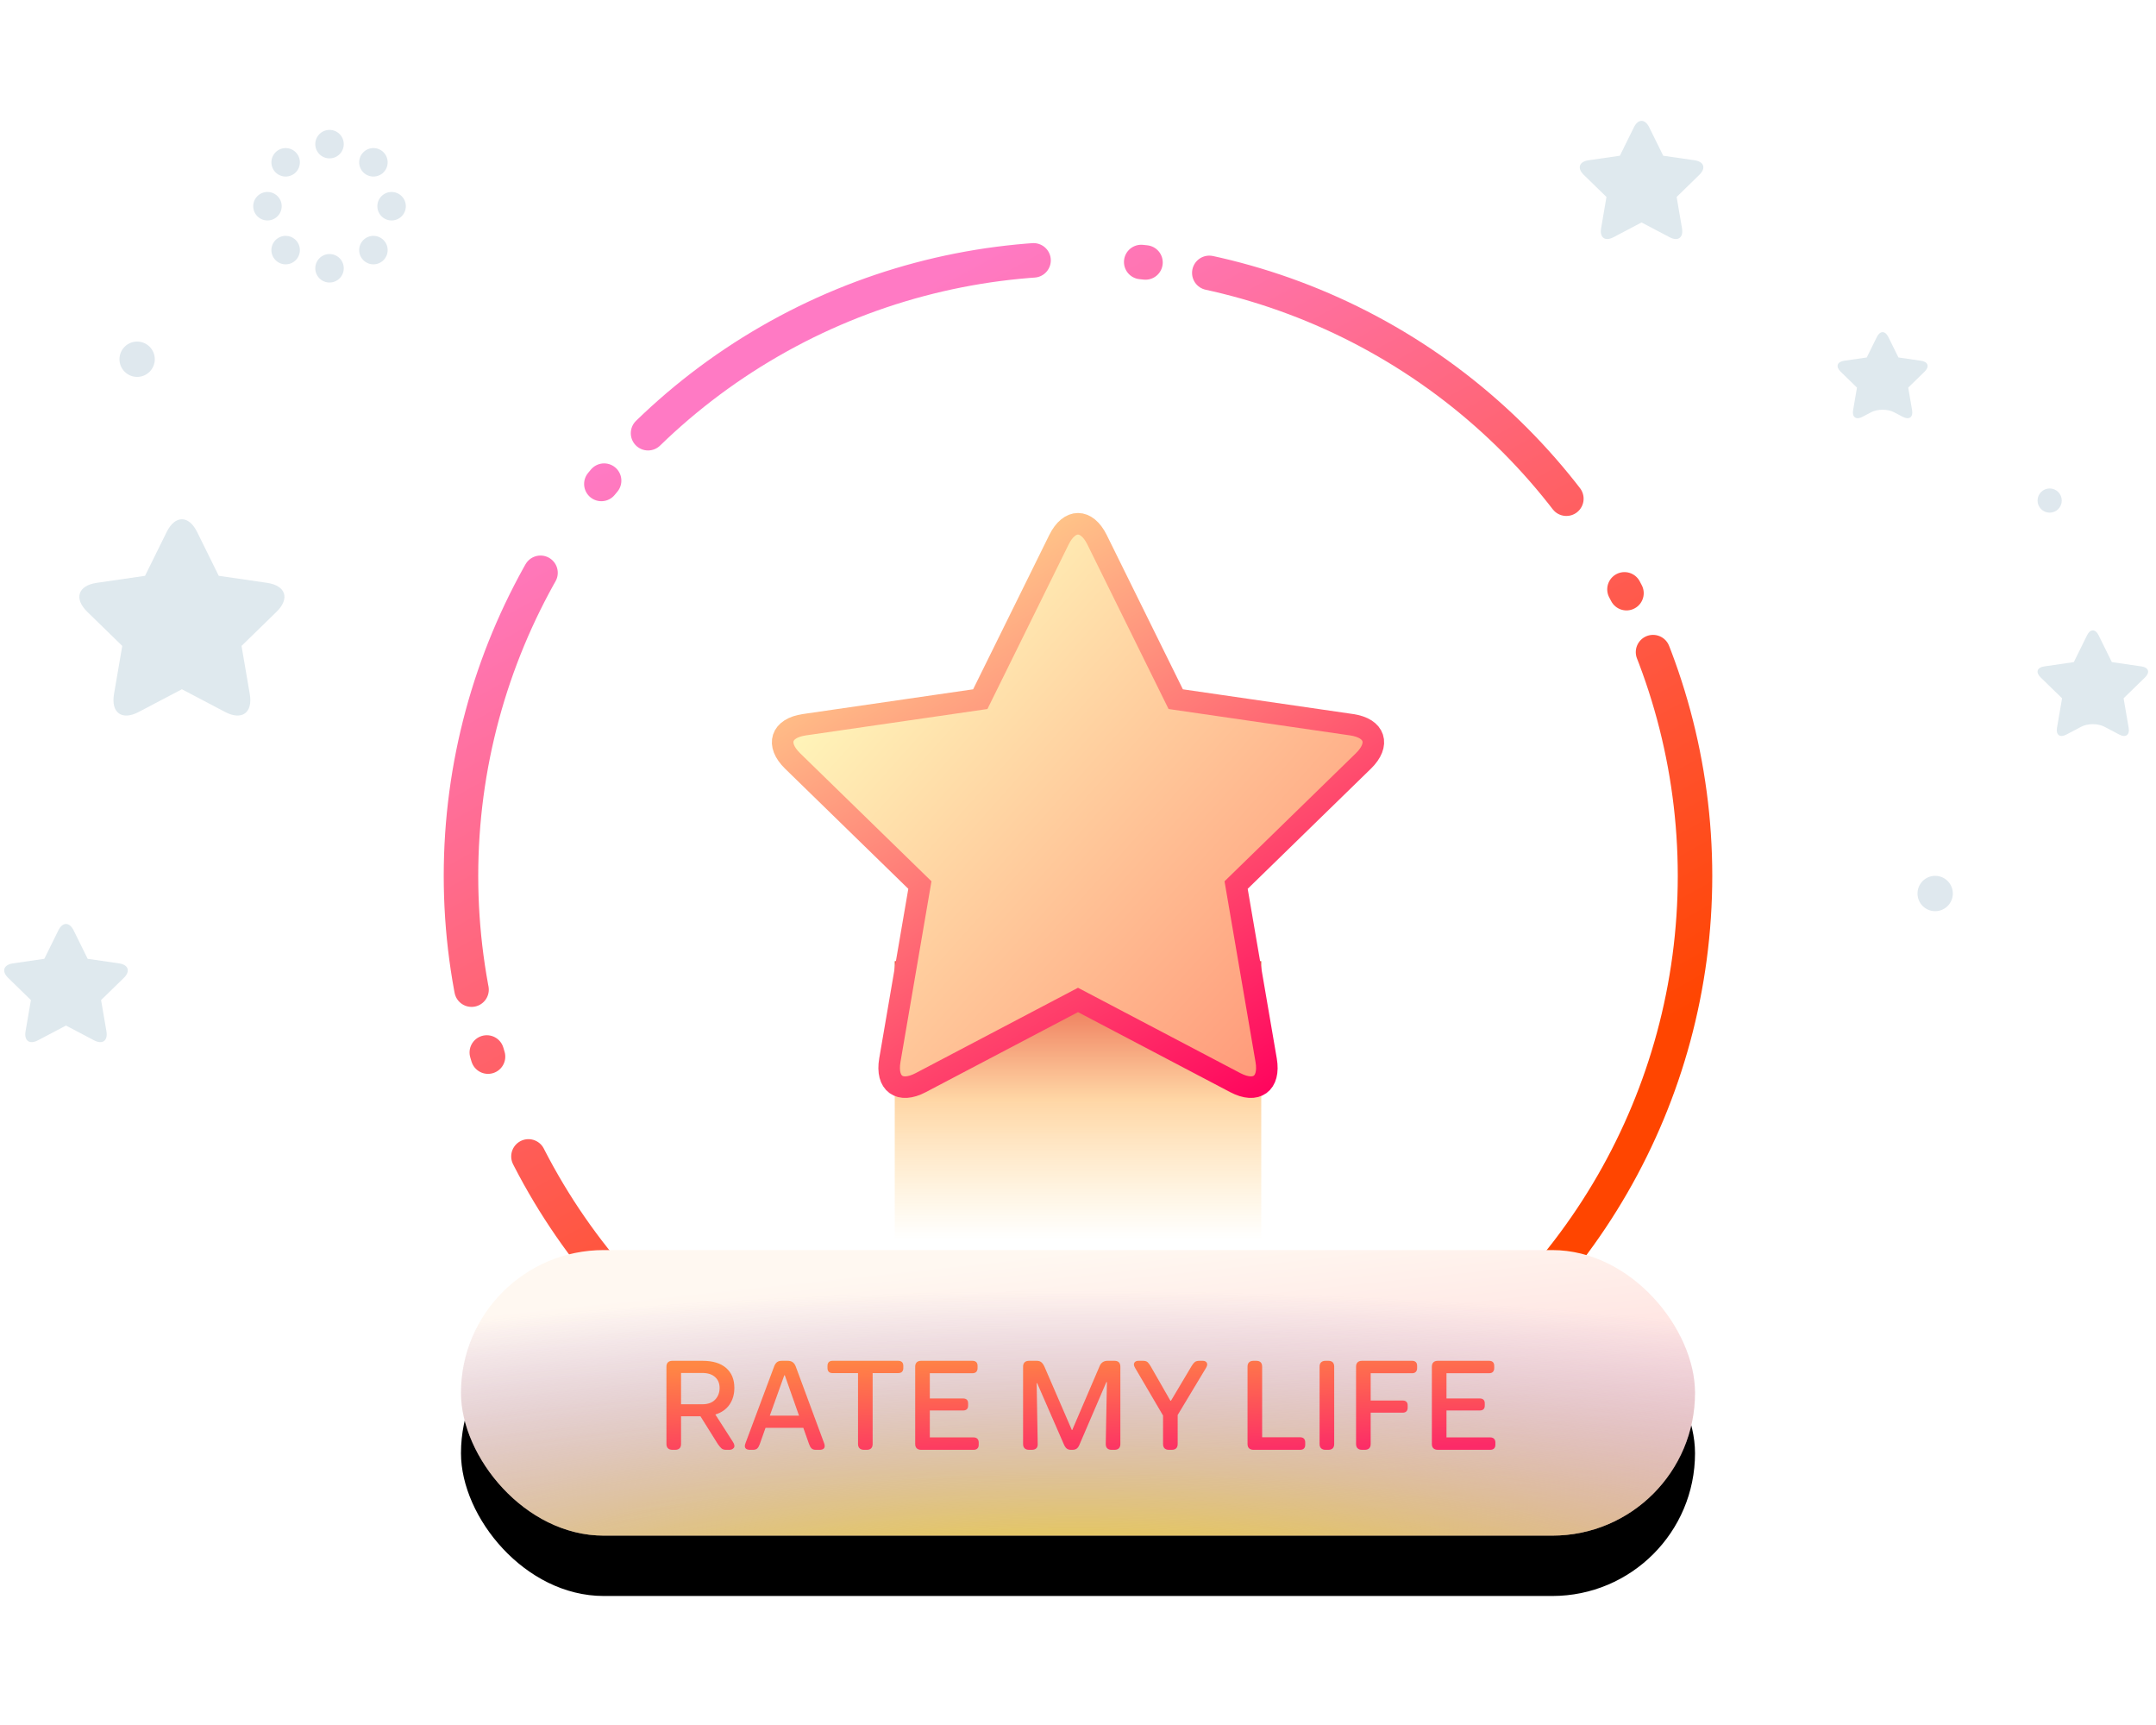 <?xml version="1.0" encoding="UTF-8"?>
<svg width="500px" height="400px" viewBox="0 0 500 400" version="1.1" xmlns="http://www.w3.org/2000/svg" xmlns:xlink="http://www.w3.org/1999/xlink">
    <!-- Generator: Sketch 41.2 (35397) - http://www.bohemiancoding.com/sketch -->
    <title>Artboard</title>
    <desc>Created with Sketch.</desc>
    <defs>
        <linearGradient x1="58.999%" y1="83.904%" x2="19.088%" y2="12.165%" id="linearGradient-1">
            <stop stop-color="#FF4500" offset="0%"></stop>
            <stop stop-color="#FF7AC4" offset="100%"></stop>
        </linearGradient>
        <linearGradient x1="50%" y1="0%" x2="50%" y2="97.632%" id="linearGradient-2">
            <stop stop-color="#E7543B" offset="0%"></stop>
            <stop stop-color="#FFD6A5" offset="49.677%"></stop>
            <stop stop-color="#FFE4AE" stop-opacity="0" offset="100%"></stop>
        </linearGradient>
        <linearGradient x1="50%" y1="0%" x2="95.649%" y2="100%" id="linearGradient-3">
            <stop stop-color="#FFF8F1" offset="0%"></stop>
            <stop stop-color="#FFCACE" offset="100%"></stop>
        </linearGradient>
        <radialGradient cx="50%" cy="134.409%" fx="50%" fy="134.409%" r="120.258%" id="radialGradient-4">
            <stop stop-color="#FFE500" offset="0%"></stop>
            <stop stop-color="#7B6AC7" stop-opacity="0" offset="100%"></stop>
        </radialGradient>
        <linearGradient x1="0%" y1="50%" x2="100%" y2="50%" id="linearGradient-5">
            <stop stop-color="#FFD0B8" offset="0%"></stop>
            <stop stop-color="#E7AFBF" offset="100%"></stop>
        </linearGradient>
        <rect id="path-6" x="106.906" y="261.874" width="286.189" height="66.21" rx="33.105"></rect>
        <filter x="-50%" y="-50%" width="200%" height="200%" filterUnits="objectBoundingBox" id="filter-7">
            <feOffset dx="0" dy="14" in="SourceAlpha" result="shadowOffsetOuter1"></feOffset>
            <feGaussianBlur stdDeviation="8.5" in="shadowOffsetOuter1" result="shadowBlurOuter1"></feGaussianBlur>
            <feComposite in="shadowBlurOuter1" in2="SourceAlpha" operator="out" result="shadowBlurOuter1"></feComposite>
            <feColorMatrix values="0 0 0 0 1   0 0 0 0 0.766   0 0 0 0 0.635  0 0 0 0.214 0" type="matrix" in="shadowBlurOuter1"></feColorMatrix>
        </filter>
        <mask id="mask-8" maskContentUnits="userSpaceOnUse" maskUnits="objectBoundingBox" x="0" y="0" width="286.189" height="66.21" fill="white">
            <use xlink:href="#path-6"></use>
        </mask>
        <linearGradient x1="5.208%" y1="37.37%" x2="78.017%" y2="99.121%" id="linearGradient-9">
            <stop stop-color="#FFF3B8" offset="0%"></stop>
            <stop stop-color="#FF9A7A" offset="100%"></stop>
        </linearGradient>
        <linearGradient x1="22.285%" y1="8.359%" x2="83.05%" y2="100%" id="linearGradient-10">
            <stop stop-color="#FFD08B" offset="0%"></stop>
            <stop stop-color="#FF025D" offset="100%"></stop>
        </linearGradient>
        <linearGradient x1="38.413%" y1="-9.991%" x2="86.032%" y2="100%" id="linearGradient-11">
            <stop stop-color="#FF8744" offset="0%"></stop>
            <stop stop-color="#FC2A68" offset="100%"></stop>
        </linearGradient>
    </defs>
    <g id="Page-1" stroke="none" stroke-width="1" fill="none" fill-rule="evenodd">
        <g id="Artboard">
            <g id="RML" transform="translate(0, 28)">
                <circle id="Oval-1" stroke="url(#linearGradient-1)" stroke-width="8" stroke-linecap="round" stroke-dasharray="100,25,1,15" cx="250" cy="175.094" r="143.094"></circle>
                <rect id="Rectangle-2" fill="url(#linearGradient-2)" x="207.5" y="194.874" width="85" height="66.21"></rect>
                <g id="Rectangle-1">
                    <use fill="black" fill-opacity="1" filter="url(#filter-7)" xlink:href="#path-6"></use>
                    <use fill="url(#linearGradient-3)" fill-rule="evenodd" xlink:href="#path-6"></use>
                    <use fill="url(#radialGradient-4)" fill-rule="evenodd" style="mix-blend-mode: screen;" xlink:href="#path-6"></use>
                    <use stroke="url(#linearGradient-5)" mask="url(#mask-8)" stroke-width="4" xlink:href="#path-6"></use>
                </g>
                <path d="M250,203.871 L213.522,223.048 C208.637,225.617 205.433,223.287 206.365,217.849 L213.332,177.23 L183.821,148.464 C179.868,144.611 181.094,140.844 186.555,140.051 L227.338,134.124 L245.577,97.169 C248.02,92.219 251.981,92.221 254.423,97.169 L272.662,134.124 L313.445,140.051 C318.908,140.844 320.13,144.613 316.179,148.464 L286.668,177.23 L293.635,217.849 C294.568,223.289 291.361,225.616 286.478,223.048 L250,203.871 Z" id="Star-1" stroke="url(#linearGradient-10)" stroke-width="5" fill="url(#linearGradient-9)"></path>
                <path d="M42.183,131.827 L32.166,137.094 C28.258,139.148 25.696,137.278 26.441,132.934 L28.354,121.78 L20.25,113.88 C17.088,110.798 18.075,107.784 22.437,107.15 L33.637,105.523 L38.645,95.374 C40.599,91.415 43.771,91.422 45.721,95.374 L50.73,105.523 L61.93,107.15 C66.299,107.785 67.273,110.804 64.117,113.88 L56.012,121.78 L57.926,132.934 C58.672,137.286 56.102,139.144 52.201,137.094 L42.183,131.827 Z" id="Star-1" fill="#DFE9EE"></path>
                <path d="M439.247,67.591 C437.783,66.821 435.415,66.817 433.943,67.591 L431.901,68.664 C430.437,69.434 429.475,68.744 429.756,67.105 L430.652,61.879 L426.855,58.177 C425.67,57.022 426.029,55.894 427.674,55.655 L432.922,54.892 L435.269,50.136 C436.002,48.653 437.185,48.645 437.921,50.136 L440.268,54.892 L445.516,55.655 C447.154,55.893 447.527,57.016 446.336,58.177 L442.538,61.879 L443.435,67.105 C443.715,68.736 442.761,69.438 441.289,68.664 L439.247,67.591 Z" id="Star-1" fill="#DFE9EE"></path>
                <path d="M488.009,140.504 C486.54,139.732 484.161,139.731 482.692,140.504 L479.188,142.346 C477.72,143.117 476.757,142.419 477.038,140.783 L478.215,133.922 L473.23,129.063 C472.042,127.905 472.409,126.773 474.051,126.534 L480.94,125.533 L484.021,119.291 C484.755,117.803 485.945,117.803 486.679,119.291 L489.76,125.533 L496.65,126.534 C498.291,126.773 498.659,127.904 497.471,129.063 L492.486,133.922 L493.663,140.783 C493.943,142.418 492.981,143.118 491.512,142.346 L488.009,140.504 Z" id="Star-1" fill="#DFE9EE"></path>
                <path d="M380.694,23.586 L374.182,27.009 C372.224,28.038 370.941,27.099 371.314,24.925 L372.557,17.674 L367.29,12.54 C365.705,10.995 366.203,9.485 368.385,9.167 L375.665,8.11 L378.921,1.513 C379.9,-0.471 381.49,-0.465 382.467,1.513 L385.722,8.11 L393.002,9.167 C395.191,9.486 395.677,11 394.098,12.54 L388.83,17.674 L390.073,24.925 C390.447,27.105 389.157,28.035 387.205,27.009 L380.694,23.586 Z" id="Star-1" fill="#DFE9EE"></path>
                <path d="M15.305,209.812 L8.793,213.236 C6.835,214.265 5.552,213.325 5.925,211.152 L7.168,203.901 L1.901,198.766 C0.316,197.222 0.814,195.711 2.996,195.394 L10.276,194.336 L13.532,187.74 C14.511,185.756 16.101,185.762 17.078,187.74 L20.333,194.336 L27.613,195.394 C29.802,195.712 30.288,197.227 28.709,198.766 L23.441,203.901 L24.685,211.152 C25.058,213.332 23.768,214.262 21.816,213.236 L15.305,209.812 Z" id="Star-1" fill="#DFE9EE"></path>
                <path d="M154.555,306.839 C154.555,307.279 154.675,307.614 154.915,307.844 C155.155,308.074 155.495,308.189 155.935,308.189 L156.595,308.189 C157.035,308.189 157.37,308.074 157.6,307.844 C157.83,307.614 157.945,307.279 157.945,306.839 L157.945,300.419 L162.445,300.419 L166.465,306.839 C166.785,307.299 167.07,307.639 167.32,307.859 C167.57,308.079 167.915,308.189 168.355,308.189 L169.165,308.189 C169.605,308.189 169.945,308.034 170.185,307.724 C170.425,307.414 170.355,306.959 169.975,306.359 L165.895,299.999 C167.335,299.559 168.43,298.794 169.18,297.704 C169.93,296.614 170.305,295.319 170.305,293.819 C170.305,291.859 169.67,290.324 168.4,289.214 C167.13,288.104 165.295,287.549 162.895,287.549 L155.935,287.549 C155.495,287.549 155.155,287.664 154.915,287.894 C154.675,288.124 154.555,288.459 154.555,288.899 L154.555,306.839 Z M157.945,297.629 L157.945,290.369 L162.865,290.369 C164.145,290.369 165.135,290.684 165.835,291.314 C166.535,291.944 166.885,292.789 166.885,293.849 C166.885,294.909 166.545,295.804 165.865,296.534 C165.185,297.264 164.185,297.629 162.865,297.629 L157.945,297.629 Z M172.885,306.659 C172.685,307.179 172.685,307.564 172.885,307.814 C173.085,308.064 173.425,308.189 173.905,308.189 L174.625,308.189 C175.065,308.189 175.395,308.084 175.615,307.874 C175.835,307.664 176.025,307.339 176.185,306.899 L177.535,303.089 L186.295,303.089 L187.645,306.899 C187.805,307.339 187.995,307.664 188.215,307.874 C188.435,308.084 188.765,308.189 189.205,308.189 L190.105,308.189 C190.585,308.189 190.92,308.064 191.11,307.814 C191.3,307.564 191.305,307.179 191.125,306.659 L184.555,288.899 C184.395,288.459 184.165,288.124 183.865,287.894 C183.565,287.664 183.165,287.549 182.665,287.549 L181.315,287.549 C180.815,287.549 180.43,287.664 180.16,287.894 C179.89,288.124 179.675,288.459 179.515,288.899 L172.885,306.659 Z M178.525,300.269 L181.885,290.909 L182.005,290.909 L185.305,300.269 L178.525,300.269 Z M198.985,306.839 C198.985,307.279 199.105,307.614 199.345,307.844 C199.585,308.074 199.925,308.189 200.365,308.189 L201.025,308.189 C201.465,308.189 201.8,308.074 202.03,307.844 C202.26,307.614 202.375,307.279 202.375,306.839 L202.375,290.399 L208.285,290.399 C208.685,290.399 208.985,290.299 209.185,290.099 C209.385,289.899 209.485,289.609 209.485,289.229 L209.485,288.719 C209.485,288.339 209.385,288.049 209.185,287.849 C208.985,287.649 208.685,287.549 208.285,287.549 L193.075,287.549 C192.695,287.549 192.405,287.649 192.205,287.849 C192.005,288.049 191.905,288.339 191.905,288.719 L191.905,289.229 C191.905,289.609 192.005,289.899 192.205,290.099 C192.405,290.299 192.695,290.399 193.075,290.399 L198.985,290.399 L198.985,306.839 Z M212.245,306.839 C212.245,307.279 212.365,307.614 212.605,307.844 C212.845,308.074 213.185,308.189 213.625,308.189 L225.775,308.189 C226.155,308.189 226.45,308.089 226.66,307.889 C226.87,307.689 226.975,307.399 226.975,307.019 L226.975,306.509 C226.975,306.129 226.87,305.834 226.66,305.624 C226.45,305.414 226.155,305.309 225.775,305.309 L215.635,305.309 L215.635,299.069 L223.345,299.069 C223.725,299.069 224.015,298.974 224.215,298.784 C224.415,298.594 224.515,298.309 224.515,297.929 L224.515,297.419 C224.515,297.039 224.415,296.754 224.215,296.564 C224.015,296.374 223.725,296.279 223.345,296.279 L215.635,296.279 L215.635,290.429 L225.505,290.429 C225.905,290.429 226.205,290.324 226.405,290.114 C226.605,289.904 226.705,289.609 226.705,289.229 L226.705,288.719 C226.705,288.339 226.605,288.049 226.405,287.849 C226.205,287.649 225.905,287.549 225.505,287.549 L213.625,287.549 C213.185,287.549 212.845,287.664 212.605,287.894 C212.365,288.124 212.245,288.459 212.245,288.899 L212.245,306.839 Z M237.265,306.839 C237.265,307.279 237.385,307.614 237.625,307.844 C237.865,308.074 238.205,308.189 238.645,308.189 L239.305,308.189 C239.745,308.189 240.085,308.074 240.325,307.844 C240.565,307.614 240.675,307.279 240.655,306.839 L240.415,292.739 L240.535,292.739 L246.685,306.839 C246.885,307.319 247.11,307.664 247.36,307.874 C247.61,308.084 247.945,308.189 248.365,308.189 L248.725,308.189 C249.145,308.189 249.485,308.084 249.745,307.874 C250.005,307.664 250.225,307.319 250.405,306.839 L256.585,292.469 L256.705,292.469 L256.435,306.839 C256.435,307.279 256.55,307.614 256.78,307.844 C257.01,308.074 257.345,308.189 257.785,308.189 L258.475,308.189 C258.915,308.189 259.25,308.074 259.48,307.844 C259.71,307.614 259.825,307.279 259.825,306.839 L259.825,288.899 C259.825,288.459 259.71,288.124 259.48,287.894 C259.25,287.664 258.915,287.549 258.475,287.549 L256.825,287.549 C256.385,287.549 256.005,287.664 255.685,287.894 C255.365,288.124 255.125,288.459 254.965,288.899 L248.665,303.599 L248.575,303.599 L242.215,288.899 C242.015,288.459 241.78,288.124 241.51,287.894 C241.24,287.664 240.885,287.549 240.445,287.549 L238.645,287.549 C238.205,287.549 237.865,287.664 237.625,287.894 C237.385,288.124 237.265,288.459 237.265,288.899 L237.265,306.839 Z M269.725,306.839 C269.725,307.279 269.84,307.614 270.07,307.844 C270.3,308.074 270.635,308.189 271.075,308.189 L271.765,308.189 C272.205,308.189 272.54,308.074 272.77,307.844 C273,307.614 273.115,307.279 273.115,306.839 L273.115,300.119 L279.685,289.199 C279.985,288.699 280.045,288.299 279.865,287.999 C279.685,287.699 279.375,287.549 278.935,287.549 L278.155,287.549 C277.675,287.549 277.315,287.649 277.075,287.849 C276.835,288.049 276.595,288.349 276.355,288.749 L271.555,296.819 L271.435,296.819 L266.815,288.749 C266.575,288.349 266.345,288.049 266.125,287.849 C265.905,287.649 265.545,287.549 265.045,287.549 L263.995,287.549 C263.555,287.549 263.245,287.699 263.065,287.999 C262.885,288.299 262.945,288.699 263.245,289.199 L269.725,300.239 L269.725,306.839 Z M289.315,306.839 C289.315,307.279 289.435,307.614 289.675,307.844 C289.915,308.074 290.255,308.189 290.695,308.189 L301.495,308.189 C301.895,308.189 302.195,308.089 302.395,307.889 C302.595,307.689 302.695,307.399 302.695,307.019 L302.695,306.479 C302.695,306.099 302.595,305.804 302.395,305.594 C302.195,305.384 301.895,305.279 301.495,305.279 L292.705,305.279 L292.705,288.899 C292.705,288.459 292.59,288.124 292.36,287.894 C292.13,287.664 291.795,287.549 291.355,287.549 L290.695,287.549 C290.255,287.549 289.915,287.664 289.675,287.894 C289.435,288.124 289.315,288.459 289.315,288.899 L289.315,306.839 Z M306.025,306.839 C306.025,307.279 306.145,307.614 306.385,307.844 C306.625,308.074 306.965,308.189 307.405,308.189 L308.065,308.189 C308.505,308.189 308.84,308.074 309.07,307.844 C309.3,307.614 309.415,307.279 309.415,306.839 L309.415,288.899 C309.415,288.459 309.3,288.124 309.07,287.894 C308.84,287.664 308.505,287.549 308.065,287.549 L307.405,287.549 C306.965,287.549 306.625,287.664 306.385,287.894 C306.145,288.124 306.025,288.459 306.025,288.899 L306.025,306.839 Z M314.485,306.839 C314.485,307.279 314.605,307.614 314.845,307.844 C315.085,308.074 315.425,308.189 315.865,308.189 L316.525,308.189 C316.965,308.189 317.3,308.074 317.53,307.844 C317.76,307.614 317.875,307.279 317.875,306.839 L317.875,299.579 L325.285,299.579 C325.665,299.579 325.955,299.479 326.155,299.279 C326.355,299.079 326.455,298.789 326.455,298.409 L326.455,297.899 C326.455,297.519 326.355,297.234 326.155,297.044 C325.955,296.854 325.665,296.759 325.285,296.759 L317.875,296.759 L317.875,290.429 L327.475,290.429 C327.855,290.429 328.145,290.324 328.345,290.114 C328.545,289.904 328.645,289.609 328.645,289.229 L328.645,288.719 C328.645,288.339 328.545,288.049 328.345,287.849 C328.145,287.649 327.855,287.549 327.475,287.549 L315.865,287.549 C315.425,287.549 315.085,287.664 314.845,287.894 C314.605,288.124 314.485,288.459 314.485,288.899 L314.485,306.839 Z M332.065,306.839 C332.065,307.279 332.185,307.614 332.425,307.844 C332.665,308.074 333.005,308.189 333.445,308.189 L345.595,308.189 C345.975,308.189 346.27,308.089 346.48,307.889 C346.69,307.689 346.795,307.399 346.795,307.019 L346.795,306.509 C346.795,306.129 346.69,305.834 346.48,305.624 C346.27,305.414 345.975,305.309 345.595,305.309 L335.455,305.309 L335.455,299.069 L343.165,299.069 C343.545,299.069 343.835,298.974 344.035,298.784 C344.235,298.594 344.335,298.309 344.335,297.929 L344.335,297.419 C344.335,297.039 344.235,296.754 344.035,296.564 C343.835,296.374 343.545,296.279 343.165,296.279 L335.455,296.279 L335.455,290.429 L345.325,290.429 C345.725,290.429 346.025,290.324 346.225,290.114 C346.425,289.904 346.525,289.609 346.525,289.229 L346.525,288.719 C346.525,288.339 346.425,288.049 346.225,287.849 C346.025,287.649 345.725,287.549 345.325,287.549 L333.445,287.549 C333.005,287.549 332.665,287.664 332.425,287.894 C332.185,288.124 332.065,288.459 332.065,288.899 L332.065,306.839 Z" id="RATE-MY-LIFE" fill="url(#linearGradient-11)"></path>
                <path d="M76.421,8.726 C78.245,8.726 79.723,7.248 79.723,5.424 C79.723,3.601 78.245,2.122 76.421,2.122 C74.597,2.122 73.119,3.601 73.119,5.424 C73.119,7.248 74.597,8.726 76.421,8.726 Z M90.814,23.12 C92.638,23.12 94.116,21.641 94.116,19.817 C94.116,17.994 92.638,16.515 90.814,16.515 C88.991,16.515 87.512,17.994 87.512,19.817 C87.512,21.641 88.991,23.12 90.814,23.12 Z M76.421,37.513 C78.245,37.513 79.723,36.034 79.723,34.211 C79.723,32.387 78.245,30.908 76.421,30.908 C74.597,30.908 73.119,32.387 73.119,34.211 C73.119,36.034 74.597,37.513 76.421,37.513 Z M62.028,23.12 C63.852,23.12 65.33,21.641 65.33,19.817 C65.33,17.994 63.852,16.515 62.028,16.515 C60.204,16.515 58.726,17.994 58.726,19.817 C58.726,21.641 60.204,23.12 62.028,23.12 Z M84.264,11.975 C85.553,13.264 87.644,13.264 88.934,11.975 C90.223,10.685 90.223,8.594 88.934,7.305 C87.644,6.015 85.553,6.015 84.264,7.305 C82.974,8.594 82.974,10.685 84.264,11.975 Z M84.264,32.33 C85.553,33.619 87.644,33.619 88.934,32.33 C90.223,31.04 90.223,28.95 88.934,27.66 C87.644,26.37 85.553,26.37 84.264,27.66 C82.974,28.95 82.974,31.04 84.264,32.33 Z M63.909,32.33 C65.198,33.619 67.289,33.619 68.579,32.33 C69.868,31.04 69.868,28.95 68.579,27.66 C67.289,26.37 65.198,26.37 63.909,27.66 C62.619,28.95 62.619,31.04 63.909,32.33 Z M63.909,11.975 C65.198,13.264 67.289,13.264 68.579,11.975 C69.868,10.685 69.868,8.594 68.579,7.305 C67.289,6.015 65.198,6.015 63.909,7.305 C62.619,8.594 62.619,10.685 63.909,11.975 Z" id="Combined-Shape" fill="#DFE8EE"></path>
                <circle id="Oval-10" fill="#DFE8EE" cx="31.802" cy="55.302" r="4.096"></circle>
                <circle id="Oval-10" fill="#DFE8EE" cx="448.787" cy="179.191" r="4.096"></circle>
                <circle id="Oval-10" fill="#DFE8EE" cx="475.339" cy="88.071" r="2.806"></circle>
            </g>
        </g>
    </g>
</svg>